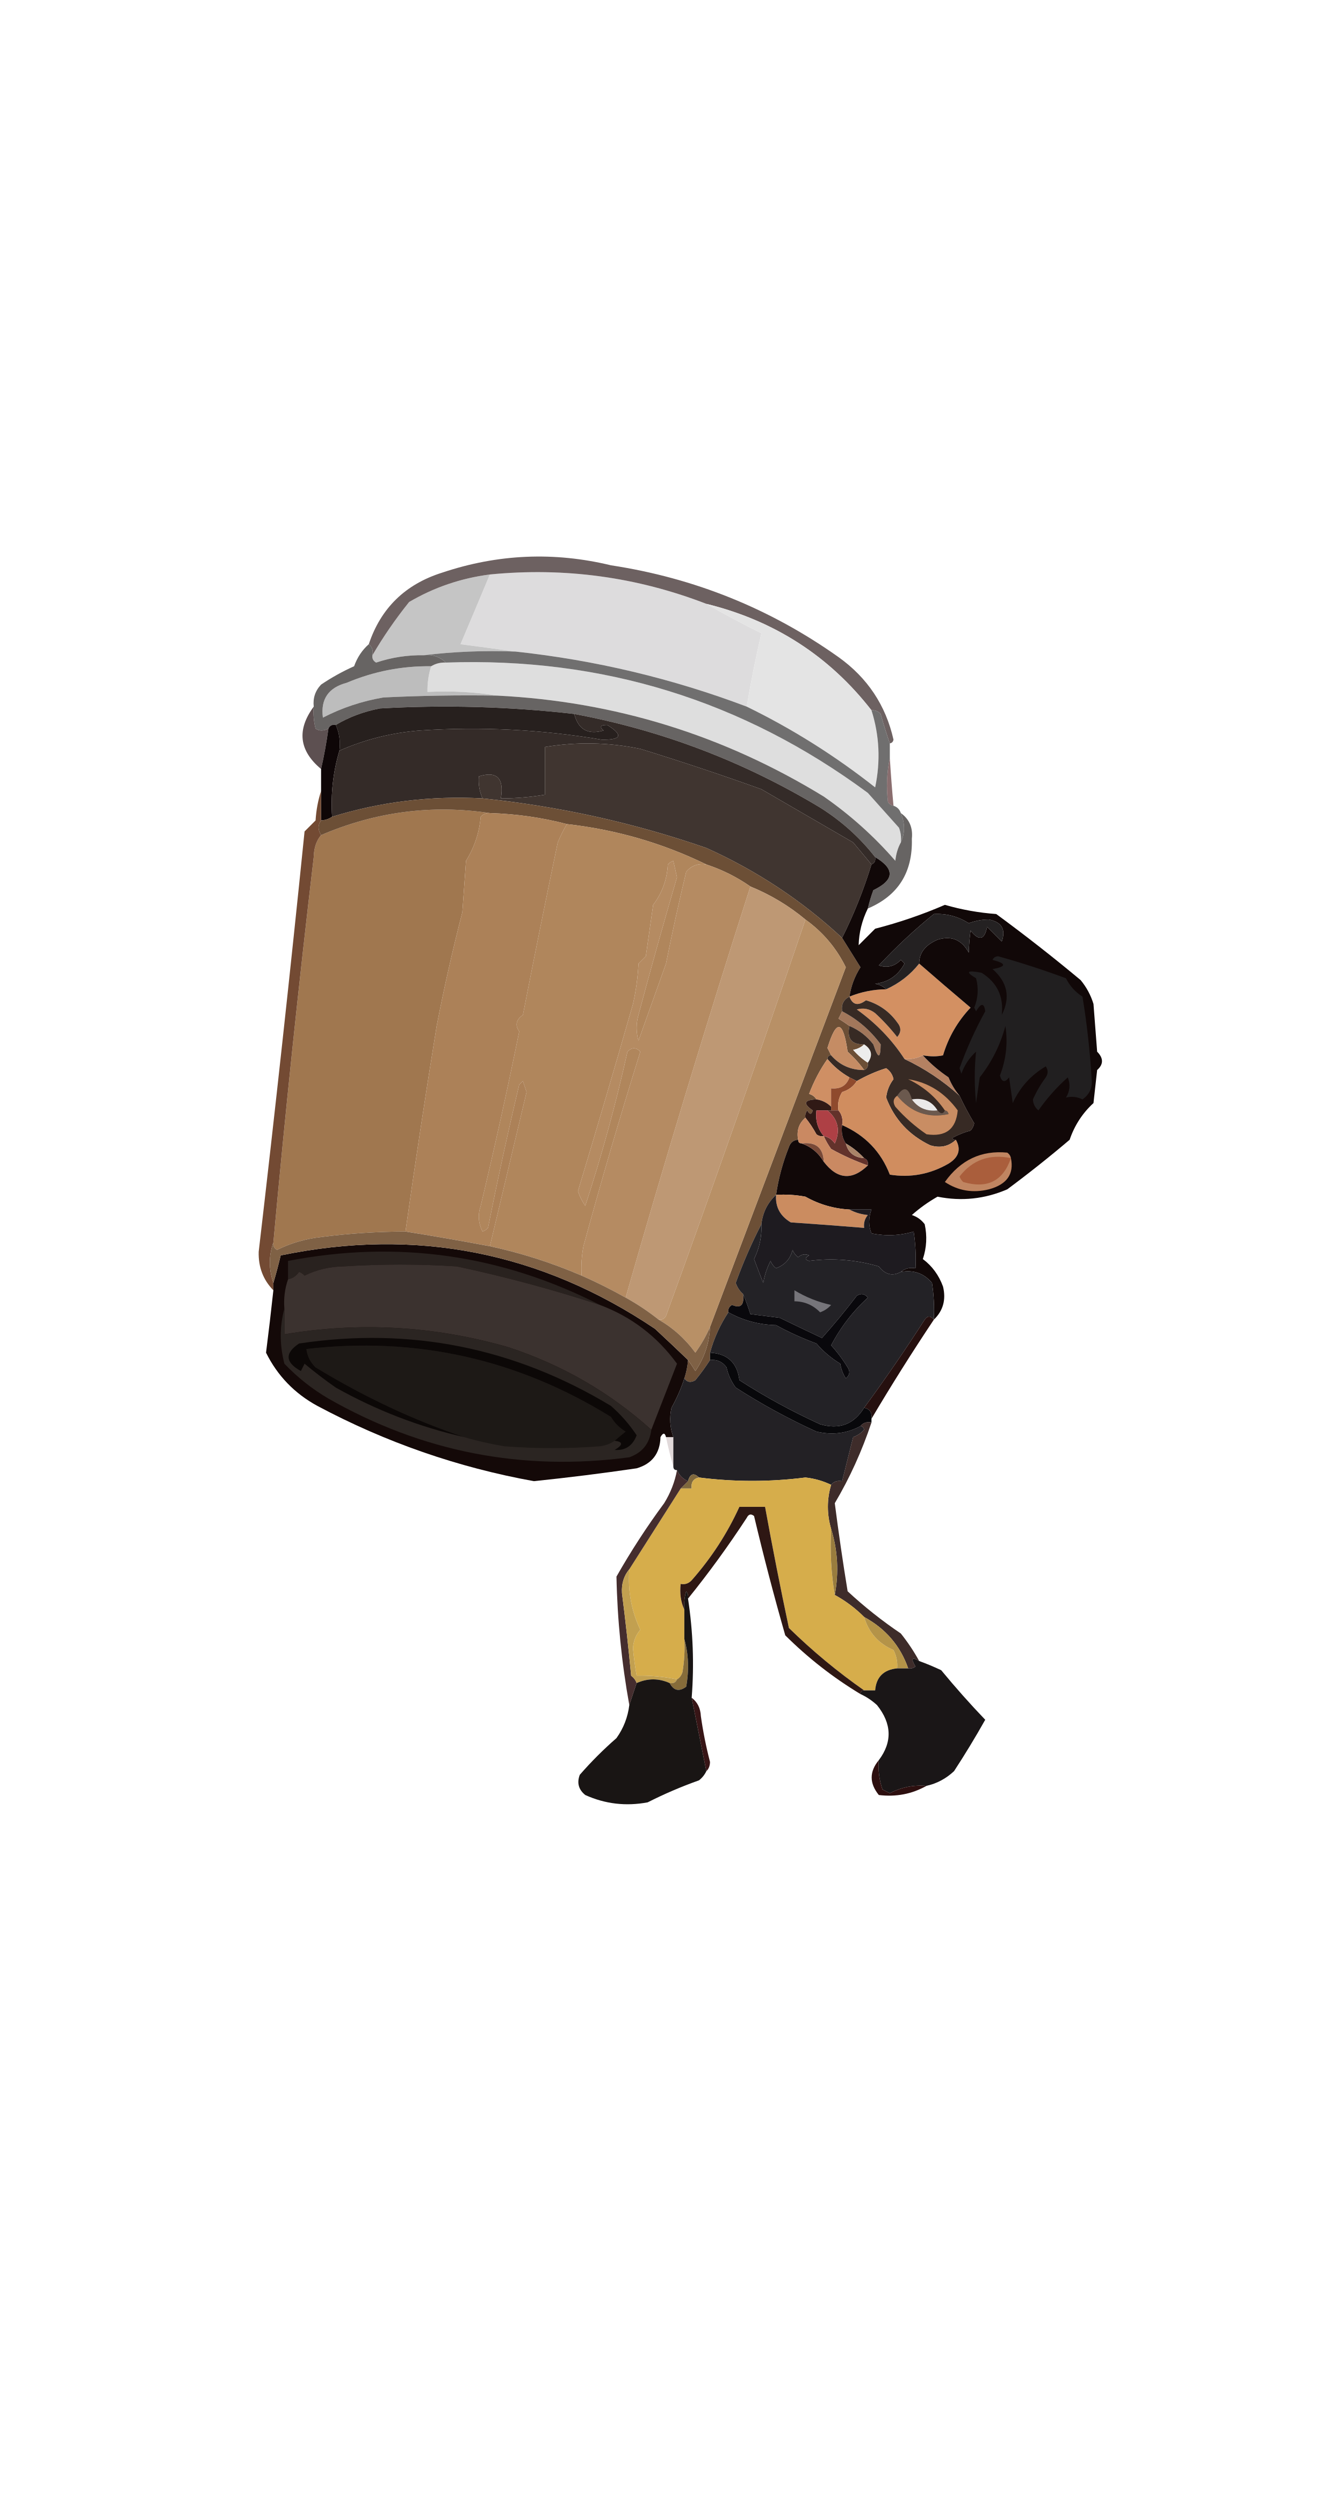<?xml version="1.0" encoding="UTF-8"?>
<!DOCTYPE svg PUBLIC "-//W3C//DTD SVG 1.1//EN" "http://www.w3.org/Graphics/SVG/1.1/DTD/svg11.dtd">
<svg xmlns="http://www.w3.org/2000/svg" version="1.1" width="366px" height="681px" style="shape-rendering:geometricPrecision; text-rendering:geometricPrecision; image-rendering:optimizeQuality; fill-rule:evenodd; clip-rule:evenodd" xmlns:xlink="http://www.w3.org/1999/xlink">
<g><path style="opacity:1" fill="#dddcdd" d="M 192.5,164.5 C 196.946,167.076 201.946,169.743 207.5,172.5C 205.957,179.129 204.623,185.795 203.5,192.5C 183.185,184.832 162.185,179.832 140.5,177.5C 135.651,176.834 130.651,176.167 125.5,175.5C 128.193,169.153 130.859,162.82 133.5,156.5C 153.839,154.504 173.506,157.17 192.5,164.5 Z"/></g>
<g><path style="opacity:1" fill="#c5c5c5" d="M 133.5,156.5 C 130.859,162.82 128.193,169.153 125.5,175.5C 130.651,176.167 135.651,176.834 140.5,177.5C 131.983,177.174 123.65,177.507 115.5,178.5C 111.046,178.422 106.713,179.089 102.5,180.5C 101.702,180.043 101.369,179.376 101.5,178.5C 104.44,173.472 107.774,168.639 111.5,164C 118.303,160.01 125.637,157.51 133.5,156.5 Z"/></g>
<g><path style="opacity:1" fill="#6d6161" d="M 242.5,202.5 C 241.616,199.977 240.782,197.31 240,194.5C 239.329,193.748 238.496,193.414 237.5,193.5C 226.002,178.718 211.002,169.051 192.5,164.5C 173.506,157.17 153.839,154.504 133.5,156.5C 125.637,157.51 118.303,160.01 111.5,164C 107.774,168.639 104.44,173.472 101.5,178.5C 101.737,177.209 101.404,176.209 100.5,175.5C 103.785,165.663 110.452,159.163 120.5,156C 135.653,150.918 150.986,150.251 166.5,154C 189.225,157.458 209.892,165.792 228.5,179C 236.394,184.635 241.394,192.135 243.5,201.5C 243.376,202.107 243.043,202.44 242.5,202.5 Z"/></g>
<g><path style="opacity:1" fill="#e4e4e4" d="M 192.5,164.5 C 211.002,169.051 226.002,178.718 237.5,193.5C 239.667,200.349 240,207.349 238.5,214.5C 227.546,205.866 215.879,198.532 203.5,192.5C 204.623,185.795 205.957,179.129 207.5,172.5C 201.946,169.743 196.946,167.076 192.5,164.5 Z"/></g>
<g><path style="opacity:1" fill="#dedede" d="M 121.5,180.5 C 164.094,178.979 202.428,190.812 236.5,216C 239.305,219.141 242.138,222.308 245,225.5C 245.49,226.793 245.657,228.127 245.5,229.5C 244.698,230.952 244.198,232.618 244,234.5C 238.242,227.866 231.742,222.033 224.5,217C 197.169,200.251 167.502,191.084 135.5,189.5C 129.355,188.51 123.022,188.177 116.5,188.5C 116.448,186.097 116.781,183.764 117.5,181.5C 118.708,180.766 120.041,180.433 121.5,180.5 Z"/></g>
<g><path style="opacity:1" fill="#bdbdbd" d="M 117.5,181.5 C 116.781,183.764 116.448,186.097 116.5,188.5C 123.022,188.177 129.355,188.51 135.5,189.5C 125.161,189.334 114.828,189.5 104.5,190C 98.653,190.998 93.153,192.832 88,195.5C 87.327,190.491 89.494,187.324 94.5,186C 101.848,182.897 109.515,181.397 117.5,181.5 Z"/></g>
<g><path style="opacity:1" fill="#706f6f" d="M 115.5,178.5 C 123.65,177.507 131.983,177.174 140.5,177.5C 162.185,179.832 183.185,184.832 203.5,192.5C 215.879,198.532 227.546,205.866 238.5,214.5C 240,207.349 239.667,200.349 237.5,193.5C 238.496,193.414 239.329,193.748 240,194.5C 240.782,197.31 241.616,199.977 242.5,202.5C 242.5,203.833 242.5,205.167 242.5,206.5C 241.669,210.476 241.503,214.476 242,218.5C 242.383,219.056 242.883,219.389 243.5,219.5C 244.5,219.833 245.167,220.5 245.5,221.5C 246.657,224.307 246.657,226.974 245.5,229.5C 245.657,228.127 245.49,226.793 245,225.5C 242.138,222.308 239.305,219.141 236.5,216C 202.428,190.812 164.094,178.979 121.5,180.5C 119.898,178.926 117.898,178.259 115.5,178.5 Z"/></g>
<g><path style="opacity:1" fill="#676463" d="M 100.5,175.5 C 101.404,176.209 101.737,177.209 101.5,178.5C 101.369,179.376 101.702,180.043 102.5,180.5C 106.713,179.089 111.046,178.422 115.5,178.5C 117.898,178.259 119.898,178.926 121.5,180.5C 120.041,180.433 118.708,180.766 117.5,181.5C 109.515,181.397 101.848,182.897 94.5,186C 89.494,187.324 87.327,190.491 88,195.5C 93.153,192.832 98.653,190.998 104.5,190C 114.828,189.5 125.161,189.334 135.5,189.5C 167.502,191.084 197.169,200.251 224.5,217C 231.742,222.033 238.242,227.866 244,234.5C 244.198,232.618 244.698,230.952 245.5,229.5C 246.657,226.974 246.657,224.307 245.5,221.5C 247.828,223.166 248.828,225.499 248.5,228.5C 248.759,237.671 244.759,244.005 236.5,247.5C 236.892,245.821 237.392,244.154 238,242.5C 243.764,239.732 243.931,236.732 238.5,233.5C 234.344,228.183 229.344,223.683 223.5,220C 202.653,207.442 180.319,198.942 156.5,194.5C 138.914,192.49 121.247,191.99 103.5,193C 99.095,193.851 95.095,195.351 91.5,197.5C 90.508,197.328 89.842,197.662 89.5,198.5C 88.153,199.171 86.986,199.171 86,198.5C 85.504,196.527 85.338,194.527 85.5,192.5C 85.247,190.173 85.914,188.173 87.5,186.5C 90.348,184.576 93.348,182.909 96.5,181.5C 97.361,179.089 98.694,177.089 100.5,175.5 Z"/></g>
<g><path style="opacity:1" fill="#27201e" d="M 156.5,194.5 C 157.588,198.748 160.255,200.248 164.5,199C 163.294,197.982 163.627,197.482 165.5,197.5C 169.893,200.238 169.393,201.571 164,201.5C 147.603,198.734 131.103,197.901 114.5,199C 106.814,199.588 99.481,201.422 92.5,204.5C 92.802,201.941 92.468,199.607 91.5,197.5C 95.095,195.351 99.095,193.851 103.5,193C 121.247,191.99 138.914,192.49 156.5,194.5 Z"/></g>
<g><path style="opacity:1" fill="#5d5051" d="M 85.5,192.5 C 85.338,194.527 85.504,196.527 86,198.5C 86.986,199.171 88.153,199.171 89.5,198.5C 88.974,202.312 88.307,205.979 87.5,209.5C 81.5,204.49 80.833,198.823 85.5,192.5 Z"/></g>
<g><path style="opacity:1" fill="#0e0607" d="M 91.5,197.5 C 92.468,199.607 92.802,201.941 92.5,204.5C 90.772,210.238 90.105,216.238 90.5,222.5C 89.609,223.11 88.609,223.443 87.5,223.5C 87.5,220.833 87.5,218.167 87.5,215.5C 87.5,213.5 87.5,211.5 87.5,209.5C 88.307,205.979 88.974,202.312 89.5,198.5C 89.842,197.662 90.508,197.328 91.5,197.5 Z"/></g>
<g><path style="opacity:1" fill="#342b28" d="M 156.5,194.5 C 180.319,198.942 202.653,207.442 223.5,220C 229.344,223.683 234.344,228.183 238.5,233.5C 238.672,234.492 238.338,235.158 237.5,235.5C 235.909,233.563 234.242,231.563 232.5,229.5C 224.167,224.667 215.833,219.833 207.5,215C 196.597,211.084 185.597,207.418 174.5,204C 165.863,202.225 157.197,202.058 148.5,203.5C 148.5,207.833 148.5,212.167 148.5,216.5C 144.534,217.162 140.534,217.495 136.5,217.5C 137.417,211.975 135.417,209.975 130.5,211.5C 130.325,213.621 130.659,215.621 131.5,217.5C 117.418,216.739 103.752,218.406 90.5,222.5C 90.105,216.238 90.772,210.238 92.5,204.5C 99.481,201.422 106.814,199.588 114.5,199C 131.103,197.901 147.603,198.734 164,201.5C 169.393,201.571 169.893,200.238 165.5,197.5C 163.627,197.482 163.294,197.982 164.5,199C 160.255,200.248 157.588,198.748 156.5,194.5 Z"/></g>
<g><path style="opacity:1" fill="#403530" d="M 237.5,235.5 C 235.384,242.396 232.718,249.063 229.5,255.5C 218.599,245.368 206.266,237.202 192.5,231C 172.697,224.143 152.364,219.643 131.5,217.5C 130.659,215.621 130.325,213.621 130.5,211.5C 135.417,209.975 137.417,211.975 136.5,217.5C 140.534,217.495 144.534,217.162 148.5,216.5C 148.5,212.167 148.5,207.833 148.5,203.5C 157.197,202.058 165.863,202.225 174.5,204C 185.597,207.418 196.597,211.084 207.5,215C 215.833,219.833 224.167,224.667 232.5,229.5C 234.242,231.563 235.909,233.563 237.5,235.5 Z"/></g>
<g><path style="opacity:0.785" fill="#6a4648" d="M 242.5,206.5 C 242.76,210.71 243.094,215.043 243.5,219.5C 242.883,219.389 242.383,219.056 242,218.5C 241.503,214.476 241.669,210.476 242.5,206.5 Z"/></g>
<g><path style="opacity:1" fill="#a0774f" d="M 133.5,221.5 C 132.504,221.414 131.671,221.748 131,222.5C 130.621,226.828 129.288,230.828 127,234.5C 126.667,239.167 126.333,243.833 126,248.5C 123.344,258.772 121.011,269.105 119,279.5C 115.966,298.163 113.133,316.83 110.5,335.5C 102.804,335.515 95.138,336.015 87.5,337C 83.236,337.481 79.236,338.647 75.5,340.5C 74.703,340.043 74.369,339.376 74.5,338.5C 77.695,303.462 81.362,268.462 85.5,233.5C 85.539,231.048 86.206,229.048 87.5,227.5C 102.36,221.131 117.694,219.131 133.5,221.5 Z"/></g>
<g><path style="opacity:1" fill="#6c4f36" d="M 131.5,217.5 C 152.364,219.643 172.697,224.143 192.5,231C 206.266,237.202 218.599,245.368 229.5,255.5C 231.156,258.139 232.822,260.805 234.5,263.5C 232.924,265.979 231.924,268.646 231.5,271.5C 229.896,272.287 229.229,273.62 229.5,275.5C 229.196,276.15 228.863,276.817 228.5,277.5C 229.602,278.176 230.602,278.842 231.5,279.5C 230.756,282.95 232.09,284.616 235.5,284.5C 234.737,285.268 233.737,285.768 232.5,286C 233.731,287.405 235.064,288.571 236.5,289.5C 236.672,290.492 236.338,291.158 235.5,291.5C 234.258,289.75 232.758,288.083 231,286.5C 229.773,277.897 227.94,277.563 225.5,285.5C 225.863,286.183 226.196,286.85 226.5,287.5C 225.833,287.5 225.5,287.833 225.5,288.5C 223.48,291.368 221.814,294.535 220.5,298C 221.416,298.278 222.082,298.778 222.5,299.5C 219.104,299.633 218.771,300.633 221.5,302.5C 221.154,303.696 220.654,303.696 220,302.5C 219.536,303.094 219.369,303.761 219.5,304.5C 217.72,305.99 217.054,307.99 217.5,310.5C 216.25,310.577 215.417,311.244 215,312.5C 213.316,316.716 212.149,321.049 211.5,325.5C 209.203,327.623 207.87,330.29 207.5,333.5C 204.879,338.557 202.545,343.89 200.5,349.5C 200.942,350.739 201.609,351.739 202.5,352.5C 202.895,355.523 201.895,356.523 199.5,355.5C 198.702,355.957 198.369,356.624 198.5,357.5C 196.26,360.88 194.593,364.546 193.5,368.5C 193.5,369.167 193.5,369.833 193.5,370.5C 192.31,372.355 190.977,374.188 189.5,376C 188.251,376.74 187.251,376.573 186.5,375.5C 187.038,373.883 187.371,372.216 187.5,370.5C 188.158,371.398 188.824,372.398 189.5,373.5C 191.975,369.883 193.308,365.883 193.5,361.5C 205.838,328.818 218.171,296.151 230.5,263.5C 227.939,258.269 224.272,253.936 219.5,250.5C 214.97,246.734 209.97,243.734 204.5,241.5C 200.842,238.939 196.842,236.939 192.5,235.5C 180.556,229.677 167.89,226.011 154.5,224.5C 147.753,222.728 140.753,221.728 133.5,221.5C 117.694,219.131 102.36,221.131 87.5,227.5C 86.595,226.036 86.595,224.702 87.5,223.5C 88.609,223.443 89.609,223.11 90.5,222.5C 103.752,218.406 117.418,216.739 131.5,217.5 Z"/></g>
<g><path style="opacity:1" fill="#be9874" d="M 204.5,241.5 C 209.97,243.734 214.97,246.734 219.5,250.5C 207.176,286.75 194.509,322.75 181.5,358.5C 181.043,359.298 180.376,359.631 179.5,359.5C 176.672,357.252 173.672,355.252 170.5,353.5C 181.232,315.972 192.565,278.639 204.5,241.5 Z"/></g>
<g><path style="opacity:1" fill="#b0865c" d="M 154.5,224.5 C 167.89,226.011 180.556,229.677 192.5,235.5C 190.234,235.141 188.401,235.808 187,237.5C 185.008,245.801 183.175,254.134 181.5,262.5C 178.989,269.517 176.489,276.517 174,283.5C 173.333,281.167 173.333,278.833 174,276.5C 177.339,263.977 180.839,251.477 184.5,239C 184.167,237.5 183.833,236 183.5,234.5C 182.914,234.709 182.414,235.043 182,235.5C 181.781,239.61 180.447,243.277 178,246.5C 177.333,251.167 176.667,255.833 176,260.5C 175.333,261.167 174.667,261.833 174,262.5C 173.825,266.211 173.325,269.878 172.5,273.5C 167.628,290.517 162.628,307.517 157.5,324.5C 157.977,325.931 158.643,327.264 159.5,328.5C 164.032,314.667 167.865,300.667 171,286.5C 172.183,285.269 173.349,285.269 174.5,286.5C 169.026,304.011 163.859,321.678 159,339.5C 158.503,342.146 158.336,344.813 158.5,347.5C 150.369,344.011 142.035,341.344 133.5,339.5C 136.831,325.51 140.164,311.51 143.5,297.5C 143.167,296.5 142.833,295.5 142.5,294.5C 142.167,294.833 141.833,295.167 141.5,295.5C 138.482,308.2 135.648,321.2 133,334.5C 132.586,334.957 132.086,335.291 131.5,335.5C 130.353,333.235 130.186,330.902 131,328.5C 134.768,312.726 138.268,296.893 141.5,281C 140.3,279.297 140.633,277.797 142.5,276.5C 145.561,260.815 148.728,245.148 152,229.5C 152.757,227.685 153.59,226.019 154.5,224.5 Z"/></g>
<g><path style="opacity:1" fill="#d39062" d="M 250.5,262.5 C 255.064,266.474 259.731,270.474 264.5,274.5C 260.957,278.255 258.457,282.588 257,287.5C 255.374,287.854 253.541,287.854 251.5,287.5C 249.958,288.301 248.292,288.634 246.5,288.5C 243.106,283.269 238.773,278.769 233.5,275C 235.289,274.48 236.956,274.813 238.5,276C 240.712,278.043 242.712,280.209 244.5,282.5C 245.645,281.224 245.645,279.891 244.5,278.5C 242.373,275.546 239.54,273.546 236,272.5C 233.84,274.119 232.34,273.786 231.5,271.5C 234.679,270.207 238.012,269.54 241.5,269.5C 245.082,267.88 248.082,265.547 250.5,262.5 Z"/></g>
<g><path style="opacity:1" fill="#734a33" d="M 87.5,215.5 C 87.5,218.167 87.5,220.833 87.5,223.5C 86.595,224.702 86.595,226.036 87.5,227.5C 86.206,229.048 85.539,231.048 85.5,233.5C 81.362,268.462 77.695,303.462 74.5,338.5C 73.213,342.065 73.213,345.732 74.5,349.5C 74.5,350.167 74.5,350.833 74.5,351.5C 71.718,348.668 70.385,345.168 70.5,341C 74.954,302.864 79.121,264.697 83,226.5C 84,225.5 85,224.5 86,223.5C 86.183,220.635 86.683,217.969 87.5,215.5 Z"/></g>
<g><path style="opacity:1" fill="#ac8158" d="M 133.5,221.5 C 140.753,221.728 147.753,222.728 154.5,224.5C 153.59,226.019 152.757,227.685 152,229.5C 148.728,245.148 145.561,260.815 142.5,276.5C 140.633,277.797 140.3,279.297 141.5,281C 138.268,296.893 134.768,312.726 131,328.5C 130.186,330.902 130.353,333.235 131.5,335.5C 132.086,335.291 132.586,334.957 133,334.5C 135.648,321.2 138.482,308.2 141.5,295.5C 141.833,295.167 142.167,294.833 142.5,294.5C 142.833,295.5 143.167,296.5 143.5,297.5C 140.164,311.51 136.831,325.51 133.5,339.5C 125.731,338.039 118.064,336.706 110.5,335.5C 113.133,316.83 115.966,298.163 119,279.5C 121.011,269.105 123.344,258.772 126,248.5C 126.333,243.833 126.667,239.167 127,234.5C 129.288,230.828 130.621,226.828 131,222.5C 131.671,221.748 132.504,221.414 133.5,221.5 Z"/></g>
<g><path style="opacity:1" fill="#a2775b" d="M 229.5,275.5 C 233.701,277.684 237.201,280.684 240,284.5C 239.968,288.502 239.301,288.502 238,284.5C 236.242,282.235 234.075,280.568 231.5,279.5C 230.602,278.842 229.602,278.176 228.5,277.5C 228.863,276.817 229.196,276.15 229.5,275.5 Z"/></g>
<g><path style="opacity:1" fill="#ededec" d="M 235.5,284.5 C 237.597,285.879 237.93,287.545 236.5,289.5C 235.064,288.571 233.731,287.405 232.5,286C 233.737,285.768 234.737,285.268 235.5,284.5 Z"/></g>
<g><path style="opacity:1" fill="#c58c64" d="M 235.5,291.5 C 231.871,291.518 228.871,290.184 226.5,287.5C 226.196,286.85 225.863,286.183 225.5,285.5C 227.94,277.563 229.773,277.897 231,286.5C 232.758,288.083 234.258,289.75 235.5,291.5 Z"/></g>
<g><path style="opacity:1" fill="#b89066" d="M 219.5,250.5 C 224.272,253.936 227.939,258.269 230.5,263.5C 218.171,296.151 205.838,328.818 193.5,361.5C 192.461,363.901 191.127,366.235 189.5,368.5C 186.743,364.737 183.41,361.737 179.5,359.5C 180.376,359.631 181.043,359.298 181.5,358.5C 194.509,322.75 207.176,286.75 219.5,250.5 Z"/></g>
<g><path style="opacity:1" fill="#372a24" d="M 231.5,271.5 C 232.34,273.786 233.84,274.119 236,272.5C 239.54,273.546 242.373,275.546 244.5,278.5C 245.645,279.891 245.645,281.224 244.5,282.5C 242.712,280.209 240.712,278.043 238.5,276C 236.956,274.813 235.289,274.48 233.5,275C 238.773,278.769 243.106,283.269 246.5,288.5C 251.974,291.074 256.974,294.407 261.5,298.5C 262.67,301.002 264.003,303.502 265.5,306C 265.355,306.772 265.022,307.439 264.5,308C 262.754,308.471 261.087,309.138 259.5,310C 259.728,310.399 260.062,310.565 260.5,310.5C 258.545,312.326 256.212,312.826 253.5,312C 247.723,309.226 243.723,304.893 241.5,299C 241.706,297.135 242.372,295.468 243.5,294C 243.241,292.739 242.574,291.739 241.5,291C 238.807,291.84 236.14,293.007 233.5,294.5C 232.833,294.167 232.167,293.833 231.5,293.5C 229.183,292.18 227.183,290.514 225.5,288.5C 225.5,287.833 225.833,287.5 226.5,287.5C 228.871,290.184 231.871,291.518 235.5,291.5C 236.338,291.158 236.672,290.492 236.5,289.5C 237.93,287.545 237.597,285.879 235.5,284.5C 232.09,284.616 230.756,282.95 231.5,279.5C 234.075,280.568 236.242,282.235 238,284.5C 239.301,288.502 239.968,288.502 240,284.5C 237.201,280.684 233.701,277.684 229.5,275.5C 229.229,273.62 229.896,272.287 231.5,271.5 Z"/></g>
<g><path style="opacity:1" fill="#b48162" d="M 251.5,287.5 C 253.504,289.701 255.837,291.701 258.5,293.5C 259.26,295.36 260.26,297.027 261.5,298.5C 256.974,294.407 251.974,291.074 246.5,288.5C 248.292,288.634 249.958,288.301 251.5,287.5 Z"/></g>
<g><path style="opacity:1" fill="#cf8f64" d="M 225.5,288.5 C 227.183,290.514 229.183,292.18 231.5,293.5C 230.7,295.741 229.034,296.741 226.5,296.5C 226.5,298.167 226.5,299.833 226.5,301.5C 225.395,300.4 224.062,299.733 222.5,299.5C 222.082,298.778 221.416,298.278 220.5,298C 221.814,294.535 223.48,291.368 225.5,288.5 Z"/></g>
<g><path style="opacity:1" fill="#b58b62" d="M 192.5,235.5 C 196.842,236.939 200.842,238.939 204.5,241.5C 192.565,278.639 181.232,315.972 170.5,353.5C 166.593,351.309 162.593,349.309 158.5,347.5C 158.336,344.813 158.503,342.146 159,339.5C 163.859,321.678 169.026,304.011 174.5,286.5C 173.349,285.269 172.183,285.269 171,286.5C 167.865,300.667 164.032,314.667 159.5,328.5C 158.643,327.264 157.977,325.931 157.5,324.5C 162.628,307.517 167.628,290.517 172.5,273.5C 173.325,269.878 173.825,266.211 174,262.5C 174.667,261.833 175.333,261.167 176,260.5C 176.667,255.833 177.333,251.167 178,246.5C 180.447,243.277 181.781,239.61 182,235.5C 182.414,235.043 182.914,234.709 183.5,234.5C 183.833,236 184.167,237.5 184.5,239C 180.839,251.477 177.339,263.977 174,276.5C 173.333,278.833 173.333,281.167 174,283.5C 176.489,276.517 178.989,269.517 181.5,262.5C 183.175,254.134 185.008,245.801 187,237.5C 188.401,235.808 190.234,235.141 192.5,235.5 Z"/></g>
<g><path style="opacity:1" fill="#8f4a2d" d="M 231.5,293.5 C 232.167,293.833 232.833,294.167 233.5,294.5C 232.594,295.965 231.261,296.965 229.5,297.5C 228.548,299.045 228.215,300.712 228.5,302.5C 227.833,302.5 227.167,302.5 226.5,302.5C 226.5,302.167 226.5,301.833 226.5,301.5C 226.5,299.833 226.5,298.167 226.5,296.5C 229.034,296.741 230.7,295.741 231.5,293.5 Z"/></g>
<g><path style="opacity:1" fill="#301915" d="M 222.5,299.5 C 224.062,299.733 225.395,300.4 226.5,301.5C 226.5,301.833 226.5,302.167 226.5,302.5C 226.167,302.5 225.833,302.5 225.5,302.5C 224.5,302.5 223.5,302.5 222.5,302.5C 222.166,305.188 222.832,307.521 224.5,309.5C 223.761,309.631 223.094,309.464 222.5,309C 221.601,307.348 220.601,305.848 219.5,304.5C 219.369,303.761 219.536,303.094 220,302.5C 220.654,303.696 221.154,303.696 221.5,302.5C 218.771,300.633 219.104,299.633 222.5,299.5 Z"/></g>
<g><path style="opacity:1" fill="#6b594e" d="M 248.5,299.5 C 250.176,301.834 252.509,302.834 255.5,302.5C 256.396,303.506 257.062,303.506 257.5,302.5C 258.043,302.56 258.376,302.893 258.5,303.5C 252.889,304.703 248.222,303.037 244.5,298.5C 246.257,295.852 247.59,296.186 248.5,299.5 Z"/></g>
<g><path style="opacity:1" fill="#63322b" d="M 225.5,302.5 C 225.833,302.5 226.167,302.5 226.5,302.5C 227.167,302.5 227.833,302.5 228.5,302.5C 229.434,303.568 229.768,304.901 229.5,306.5C 229.216,308.415 229.549,310.081 230.5,311.5C 231.129,313.997 232.796,315.33 235.5,315.5C 236.338,315.842 236.672,316.508 236.5,317.5C 233.111,316.309 229.778,314.809 226.5,313C 225.695,311.887 225.028,310.721 224.5,309.5C 225.735,309.721 226.735,310.388 227.5,311.5C 229.078,307.958 228.412,304.958 225.5,302.5 Z"/></g>
<g><path style="opacity:1" fill="#c98d63" d="M 244.5,298.5 C 248.222,303.037 252.889,304.703 258.5,303.5C 258.376,302.893 258.043,302.56 257.5,302.5C 254.997,298.841 251.664,296.008 247.5,294C 252.994,294.851 257.494,297.685 261,302.5C 260.54,307.616 257.706,309.783 252.5,309C 249.37,306.872 246.537,304.372 244,301.5C 243.26,300.251 243.427,299.251 244.5,298.5 Z"/></g>
<g><path style="opacity:1" fill="#eae9e9" d="M 248.5,299.5 C 251.636,298.979 253.97,299.979 255.5,302.5C 252.509,302.834 250.176,301.834 248.5,299.5 Z"/></g>
<g><path style="opacity:1" fill="#ae4045" d="M 225.5,302.5 C 228.412,304.958 229.078,307.958 227.5,311.5C 226.735,310.388 225.735,309.721 224.5,309.5C 222.832,307.521 222.166,305.188 222.5,302.5C 223.5,302.5 224.5,302.5 225.5,302.5 Z"/></g>
<g><path style="opacity:1" fill="#d08d5f" d="M 260.5,310.5 C 261.969,313.102 261.302,315.269 258.5,317C 253.501,319.891 248.167,320.891 242.5,320C 240.098,313.762 235.765,309.262 229.5,306.5C 229.768,304.901 229.434,303.568 228.5,302.5C 228.215,300.712 228.548,299.045 229.5,297.5C 231.261,296.965 232.594,295.965 233.5,294.5C 236.14,293.007 238.807,291.84 241.5,291C 242.574,291.739 243.241,292.739 243.5,294C 242.372,295.468 241.706,297.135 241.5,299C 243.723,304.893 247.723,309.226 253.5,312C 256.212,312.826 258.545,312.326 260.5,310.5 Z"/></g>
<g><path style="opacity:1" fill="#ca8962" d="M 219.5,304.5 C 220.601,305.848 221.601,307.348 222.5,309C 223.094,309.464 223.761,309.631 224.5,309.5C 225.028,310.721 225.695,311.887 226.5,313C 229.778,314.809 233.111,316.309 236.5,317.5C 232.198,321.645 228.198,321.312 224.5,316.5C 224.349,312.686 222.349,311.019 218.5,311.5C 217.833,311.5 217.5,311.167 217.5,310.5C 217.054,307.99 217.72,305.99 219.5,304.5 Z"/></g>
<g><path style="opacity:1" fill="#110808" d="M 238.5,233.5 C 243.931,236.732 243.764,239.732 238,242.5C 237.392,244.154 236.892,245.821 236.5,247.5C 234.93,250.7 234.096,254.033 234,257.5C 235.5,256 237,254.5 238.5,253C 245.014,251.329 251.348,249.162 257.5,246.5C 262.077,247.822 266.744,248.656 271.5,249C 279.348,254.759 287.015,260.759 294.5,267C 296.102,268.935 297.269,271.101 298,273.5C 298.333,277.833 298.667,282.167 299,286.5C 300.756,288.274 300.756,289.941 299,291.5C 298.667,294.5 298.333,297.5 298,300.5C 295.008,303.239 292.841,306.573 291.5,310.5C 285.98,315.187 280.313,319.687 274.5,324C 268.37,326.644 262.036,327.311 255.5,326C 252.991,327.421 250.657,329.088 248.5,331C 249.931,331.465 251.097,332.299 252,333.5C 252.703,336.713 252.536,339.879 251.5,343C 254.027,344.879 255.86,347.379 257,350.5C 257.859,354.071 257.026,357.071 254.5,359.5C 254.665,356.15 254.498,352.817 254,349.5C 251.804,346.875 248.97,345.875 245.5,346.5C 246.568,345.566 247.901,345.232 249.5,345.5C 249.665,342.15 249.498,338.817 249,335.5C 245.256,336.626 241.423,336.793 237.5,336C 236.667,333.919 236.667,331.752 237.5,329.5C 235.5,329.5 233.5,329.5 231.5,329.5C 227.231,329.266 223.231,328.099 219.5,326C 216.854,325.503 214.187,325.336 211.5,325.5C 212.149,321.049 213.316,316.716 215,312.5C 215.417,311.244 216.25,310.577 217.5,310.5C 217.5,311.167 217.833,311.5 218.5,311.5C 221.086,312.415 223.086,314.082 224.5,316.5C 228.198,321.312 232.198,321.645 236.5,317.5C 236.672,316.508 236.338,315.842 235.5,315.5C 234.055,313.937 232.389,312.604 230.5,311.5C 229.549,310.081 229.216,308.415 229.5,306.5C 235.765,309.262 240.098,313.762 242.5,320C 248.167,320.891 253.501,319.891 258.5,317C 261.302,315.269 261.969,313.102 260.5,310.5C 260.062,310.565 259.728,310.399 259.5,310C 261.087,309.138 262.754,308.471 264.5,308C 265.022,307.439 265.355,306.772 265.5,306C 264.003,303.502 262.67,301.002 261.5,298.5C 260.26,297.027 259.26,295.36 258.5,293.5C 255.837,291.701 253.504,289.701 251.5,287.5C 253.541,287.854 255.374,287.854 257,287.5C 258.457,282.588 260.957,278.255 264.5,274.5C 259.731,270.474 255.064,266.474 250.5,262.5C 250.483,259.605 252.15,257.438 255.5,256C 259.26,254.824 262.093,255.99 264,259.5C 264.078,257.343 264.245,255.343 264.5,253.5C 266.816,256.427 268.316,256.093 269,252.5C 270.333,253.833 271.667,255.167 273,256.5C 274.165,253.186 272.998,251.186 269.5,250.5C 267.755,250.476 265.921,250.81 264,251.5C 261.079,249.645 257.913,248.812 254.5,249C 249.225,253.272 244.225,257.938 239.5,263C 241.809,263.756 243.809,263.256 245.5,261.5C 245.833,261.833 246.167,262.167 246.5,262.5C 244.768,265.737 242.102,267.571 238.5,268C 239.737,268.232 240.737,268.732 241.5,269.5C 238.012,269.54 234.679,270.207 231.5,271.5C 231.924,268.646 232.924,265.979 234.5,263.5C 232.822,260.805 231.156,258.139 229.5,255.5C 232.718,249.063 235.384,242.396 237.5,235.5C 238.338,235.158 238.672,234.492 238.5,233.5 Z"/></g>
<g><path style="opacity:1" fill="#aa8468" d="M 230.5,311.5 C 232.389,312.604 234.055,313.937 235.5,315.5C 232.796,315.33 231.129,313.997 230.5,311.5 Z"/></g>
<g><path style="opacity:1" fill="#794937" d="M 218.5,311.5 C 222.349,311.019 224.349,312.686 224.5,316.5C 223.086,314.082 221.086,312.415 218.5,311.5 Z"/></g>
<g><path style="opacity:1" fill="#211f20" d="M 270.5,261.5 C 270.735,260.903 271.235,260.57 272,260.5C 278.218,262.236 284.384,264.236 290.5,266.5C 291.541,268.585 293.041,270.252 295,271.5C 296.223,278.91 297.056,286.41 297.5,294C 297.742,296.348 296.908,298.182 295,299.5C 293.575,298.788 292.075,298.621 290.5,299C 291.576,297.274 291.743,295.441 291,293.5C 287.991,296.177 285.324,299.177 283,302.5C 282.056,301.737 281.556,300.737 281.5,299.5C 282.43,297.394 283.596,295.394 285,293.5C 285.667,292.5 285.667,291.5 285,290.5C 280.947,292.887 277.947,296.22 276,300.5C 275.667,298.167 275.333,295.833 275,293.5C 273.844,294.993 273.01,294.826 272.5,293C 274.194,288.619 274.694,284.119 274,279.5C 272.613,284.675 270.28,289.342 267,293.5C 266.667,295.833 266.333,298.167 266,300.5C 265.524,295.783 265.524,291.117 266,286.5C 264.171,288.156 262.837,290.156 262,292.5C 261.833,292 261.667,291.5 261.5,291C 263.442,285.62 265.775,280.453 268.5,275.5C 268.201,273.185 267.368,273.185 266,275.5C 265.833,275.167 265.667,274.833 265.5,274.5C 266.562,271.897 266.728,269.23 266,266.5C 262.985,264.726 263.485,264.226 267.5,265C 271.743,267.653 273.576,271.486 273,276.5C 275.414,271.745 274.58,267.579 270.5,264C 274.326,263.313 274.326,262.48 270.5,261.5 Z"/></g>
<g><path style="opacity:1" fill="#242122" d="M 250.5,262.5 C 248.082,265.547 245.082,267.88 241.5,269.5C 240.737,268.732 239.737,268.232 238.5,268C 242.102,267.571 244.768,265.737 246.5,262.5C 246.167,262.167 245.833,261.833 245.5,261.5C 243.809,263.256 241.809,263.756 239.5,263C 244.225,257.938 249.225,253.272 254.5,249C 257.913,248.812 261.079,249.645 264,251.5C 265.921,250.81 267.755,250.476 269.5,250.5C 272.998,251.186 274.165,253.186 273,256.5C 271.667,255.167 270.333,253.833 269,252.5C 268.316,256.093 266.816,256.427 264.5,253.5C 264.245,255.343 264.078,257.343 264,259.5C 262.093,255.99 259.26,254.824 255.5,256C 252.15,257.438 250.483,259.605 250.5,262.5 Z"/></g>
<g><path style="opacity:1" fill="#c08561" d="M 275.5,315.5 C 276.401,319.847 274.401,322.68 269.5,324C 265.142,325.075 261.142,324.408 257.5,322C 261.78,315.982 267.446,313.316 274.5,314C 275.056,314.383 275.389,314.883 275.5,315.5 Z"/></g>
<g><path style="opacity:1" fill="#aa5e3c" d="M 275.5,315.5 C 273.366,321.759 269.033,323.926 262.5,322C 262.043,321.586 261.709,321.086 261.5,320.5C 265.014,315.974 269.681,314.307 275.5,315.5 Z"/></g>
<g><path style="opacity:1" fill="#cb8c60" d="M 211.5,325.5 C 214.187,325.336 216.854,325.503 219.5,326C 223.231,328.099 227.231,329.266 231.5,329.5C 232.952,330.302 234.618,330.802 236.5,331C 235.663,332.011 235.33,333.178 235.5,334.5C 228.844,333.953 222.177,333.453 215.5,333C 212.603,331.285 211.269,328.785 211.5,325.5 Z"/></g>
<g><path style="opacity:1" fill="#140908" d="M 187.5,370.5 C 187.371,372.216 187.038,373.883 186.5,375.5C 185.645,378.175 184.478,380.842 183,383.5C 182.398,386.221 182.565,388.887 183.5,391.5C 182.833,391.5 182.167,391.5 181.5,391.5C 181.19,390.262 180.69,390.262 180,391.5C 179.87,395.939 177.704,398.772 173.5,400C 164.196,401.364 154.863,402.53 145.5,403.5C 124.783,399.761 105.117,392.927 86.5,383C 80.277,379.611 75.61,374.778 72.5,368.5C 73.222,362.831 73.889,357.165 74.5,351.5C 74.5,350.833 74.5,350.167 74.5,349.5C 75.21,347.107 75.877,344.607 76.5,342C 113.328,334.375 147.328,341.041 178.5,362C 181.574,364.849 184.574,367.683 187.5,370.5 Z"/></g>
<g><path style="opacity:1" fill="#1e1b20" d="M 211.5,325.5 C 211.269,328.785 212.603,331.285 215.5,333C 222.177,333.453 228.844,333.953 235.5,334.5C 235.33,333.178 235.663,332.011 236.5,331C 234.618,330.802 232.952,330.302 231.5,329.5C 233.5,329.5 235.5,329.5 237.5,329.5C 236.667,331.752 236.667,333.919 237.5,336C 241.423,336.793 245.256,336.626 249,335.5C 249.498,338.817 249.665,342.15 249.5,345.5C 247.901,345.232 246.568,345.566 245.5,346.5C 243.209,347.738 241.209,347.238 239.5,345C 233.202,343.167 226.869,342.667 220.5,343.5C 219.304,343.154 219.304,342.654 220.5,342C 219.451,341.508 218.451,341.674 217.5,342.5C 216.808,341.975 216.308,341.308 216,340.5C 215.368,342.965 213.868,344.631 211.5,345.5C 210.808,344.975 210.308,344.308 210,343.5C 209.027,345.392 208.36,347.392 208,349.5C 207.133,347.316 206.299,345.149 205.5,343C 206.979,339.993 207.646,336.826 207.5,333.5C 207.87,330.29 209.203,327.623 211.5,325.5 Z"/></g>
<g><path style="opacity:1" fill="#29221f" d="M 163.5,355.5 C 150.678,351.303 137.678,347.803 124.5,345C 114.167,344.333 103.833,344.333 93.5,345C 89.766,345.066 86.266,345.899 83,347.5C 82.586,347.043 82.086,346.709 81.5,346.5C 80.735,347.612 79.735,348.279 78.5,348.5C 78.5,346.833 78.5,345.167 78.5,343.5C 108.265,337.761 136.599,341.761 163.5,355.5 Z"/></g>
<g><path style="opacity:1" fill="#232226" d="M 207.5,333.5 C 207.646,336.826 206.979,339.993 205.5,343C 206.299,345.149 207.133,347.316 208,349.5C 208.36,347.392 209.027,345.392 210,343.5C 210.308,344.308 210.808,344.975 211.5,345.5C 213.868,344.631 215.368,342.965 216,340.5C 216.308,341.308 216.808,341.975 217.5,342.5C 218.451,341.674 219.451,341.508 220.5,342C 219.304,342.654 219.304,343.154 220.5,343.5C 226.869,342.667 233.202,343.167 239.5,345C 241.209,347.238 243.209,347.738 245.5,346.5C 248.97,345.875 251.804,346.875 254,349.5C 254.498,352.817 254.665,356.15 254.5,359.5C 253.603,358.402 252.77,358.402 252,359.5C 246.74,367.693 241.24,375.693 235.5,383.5C 232.717,388.03 228.717,389.53 223.5,388C 215.847,384.508 208.513,380.508 201.5,376C 200.934,371.268 198.267,368.768 193.5,368.5C 194.593,364.546 196.26,360.88 198.5,357.5C 202.515,359.72 206.849,360.887 211.5,361C 214.975,362.912 218.641,364.579 222.5,366C 224.388,368.19 226.555,370.023 229,371.5C 229.219,372.938 229.719,374.271 230.5,375.5C 231.583,374.635 231.749,373.635 231,372.5C 229.692,370.359 228.192,368.359 226.5,366.5C 229.067,361.596 232.401,357.263 236.5,353.5C 235.635,352.417 234.635,352.251 233.5,353C 230.427,357.023 227.26,360.856 224,364.5C 220.114,362.668 216.28,360.835 212.5,359C 209.833,358.667 207.167,358.333 204.5,358C 203.891,356.052 203.224,354.218 202.5,352.5C 201.609,351.739 200.942,350.739 200.5,349.5C 202.545,343.89 204.879,338.557 207.5,333.5 Z"/></g>
<g><path style="opacity:1" fill="#3b322f" d="M 163.5,355.5 C 172.056,358.703 179.056,364.036 184.5,371.5C 182.154,377.521 179.82,383.521 177.5,389.5C 166.184,379.315 153.184,371.815 138.5,367C 118.324,361.205 97.991,360.038 77.5,363.5C 77.5,361.167 77.5,358.833 77.5,356.5C 77.279,353.721 77.612,351.054 78.5,348.5C 79.735,348.279 80.735,347.612 81.5,346.5C 82.086,346.709 82.586,347.043 83,347.5C 86.266,345.899 89.766,345.066 93.5,345C 103.833,344.333 114.167,344.333 124.5,345C 137.678,347.803 150.678,351.303 163.5,355.5 Z"/></g>
<g><path style="opacity:1" fill="#76757a" d="M 216.5,351.5 C 219.592,353.378 222.926,354.711 226.5,355.5C 225.672,356.415 224.672,357.081 223.5,357.5C 221.585,355.528 219.251,354.528 216.5,354.5C 216.5,353.5 216.5,352.5 216.5,351.5 Z"/></g>
<g><path style="opacity:1" fill="#7f6145" d="M 110.5,335.5 C 118.064,336.706 125.731,338.039 133.5,339.5C 142.035,341.344 150.369,344.011 158.5,347.5C 162.593,349.309 166.593,351.309 170.5,353.5C 173.672,355.252 176.672,357.252 179.5,359.5C 183.41,361.737 186.743,364.737 189.5,368.5C 191.127,366.235 192.461,363.901 193.5,361.5C 193.308,365.883 191.975,369.883 189.5,373.5C 188.824,372.398 188.158,371.398 187.5,370.5C 184.574,367.683 181.574,364.849 178.5,362C 147.328,341.041 113.328,334.375 76.5,342C 75.877,344.607 75.21,347.107 74.5,349.5C 73.213,345.732 73.213,342.065 74.5,338.5C 74.369,339.376 74.703,340.043 75.5,340.5C 79.236,338.647 83.236,337.481 87.5,337C 95.138,336.015 102.804,335.515 110.5,335.5 Z"/></g>
<g><path style="opacity:0.969" fill="#200a09" d="M 254.5,359.5 C 248.557,368.401 242.89,377.401 237.5,386.5C 237.715,384.821 237.048,383.821 235.5,383.5C 241.24,375.693 246.74,367.693 252,359.5C 252.77,358.402 253.603,358.402 254.5,359.5 Z"/></g>
<g><path style="opacity:1" fill="#2b2522" d="M 77.5,356.5 C 77.5,358.833 77.5,361.167 77.5,363.5C 97.991,360.038 118.324,361.205 138.5,367C 153.184,371.815 166.184,379.315 177.5,389.5C 177.048,393.238 175.048,395.738 171.5,397C 142.326,400.871 114.993,395.538 89.5,381C 85.069,378.404 81.069,375.238 77.5,371.5C 76.186,366.348 76.186,361.348 77.5,356.5 Z"/></g>
<g><path style="opacity:1" fill="#09080c" d="M 202.5,352.5 C 203.224,354.218 203.891,356.052 204.5,358C 207.167,358.333 209.833,358.667 212.5,359C 216.28,360.835 220.114,362.668 224,364.5C 227.26,360.856 230.427,357.023 233.5,353C 234.635,352.251 235.635,352.417 236.5,353.5C 232.401,357.263 229.067,361.596 226.5,366.5C 228.192,368.359 229.692,370.359 231,372.5C 231.749,373.635 231.583,374.635 230.5,375.5C 229.719,374.271 229.219,372.938 229,371.5C 226.555,370.023 224.388,368.19 222.5,366C 218.641,364.579 214.975,362.912 211.5,361C 206.849,360.887 202.515,359.72 198.5,357.5C 198.369,356.624 198.702,355.957 199.5,355.5C 201.895,356.523 202.895,355.523 202.5,352.5 Z"/></g>
<g><path style="opacity:1" fill="#1d1916" d="M 167.5,392.5 C 166.391,393.29 165.058,393.79 163.5,394C 154.833,394.667 146.167,394.667 137.5,394C 133.653,393.367 129.986,392.533 126.5,391.5C 112.854,386.945 99.354,380.612 86,372.5C 84.562,371.1 83.729,369.433 83.5,367.5C 113.333,364.042 141,370.209 166.5,386C 167.5,387.667 168.833,389 170.5,390C 169.429,390.852 168.429,391.685 167.5,392.5 Z"/></g>
<g><path style="opacity:1" fill="#0c0807" d="M 167.5,392.5 C 168.429,391.685 169.429,390.852 170.5,390C 168.833,389 167.5,387.667 166.5,386C 141,370.209 113.333,364.042 83.5,367.5C 83.729,369.433 84.562,371.1 86,372.5C 99.354,380.612 112.854,386.945 126.5,391.5C 114.233,388.705 102.566,384.205 91.5,378C 88.577,375.955 85.743,373.788 83,371.5C 82.667,372.167 82.333,372.833 82,373.5C 77.714,371.144 77.547,368.644 81.5,366C 111.808,361.442 140.141,367.109 166.5,383C 169.219,385.382 171.553,388.049 173.5,391C 172.425,393.862 170.425,395.196 167.5,395C 169.842,393.608 169.842,392.775 167.5,392.5 Z"/></g>
<g><path style="opacity:1" fill="#232125" d="M 193.5,370.5 C 195.39,370.297 196.89,370.963 198,372.5C 198.45,374.519 199.283,376.352 200.5,378C 207.513,382.508 214.847,386.508 222.5,390C 226.802,391.006 230.802,390.506 234.5,388.5C 235.043,388.56 235.376,388.893 235.5,389.5C 234.672,390.415 233.672,391.081 232.5,391.5C 231.491,395.537 230.491,399.537 229.5,403.5C 228.209,403.263 227.209,403.596 226.5,404.5C 224.311,403.438 221.978,402.772 219.5,402.5C 209.835,403.733 200.168,403.733 190.5,402.5C 189.053,401.115 188.053,401.448 187.5,403.5C 186.1,402.9 185.1,401.9 184.5,400.5C 183.833,400.5 183.5,400.167 183.5,399.5C 183.5,396.833 183.5,394.167 183.5,391.5C 182.565,388.887 182.398,386.221 183,383.5C 184.478,380.842 185.645,378.175 186.5,375.5C 187.251,376.573 188.251,376.74 189.5,376C 190.977,374.188 192.31,372.355 193.5,370.5 Z"/></g>
<g><path style="opacity:1" fill="#08080b" d="M 193.5,368.5 C 198.267,368.768 200.934,371.268 201.5,376C 208.513,380.508 215.847,384.508 223.5,388C 228.717,389.53 232.717,388.03 235.5,383.5C 237.048,383.821 237.715,384.821 237.5,386.5C 237.5,386.833 237.5,387.167 237.5,387.5C 236.209,387.263 235.209,387.596 234.5,388.5C 230.802,390.506 226.802,391.006 222.5,390C 214.847,386.508 207.513,382.508 200.5,378C 199.283,376.352 198.45,374.519 198,372.5C 196.89,370.963 195.39,370.297 193.5,370.5C 193.5,369.833 193.5,369.167 193.5,368.5 Z"/></g>
<g><path style="opacity:0.15" fill="#380508" d="M 181.5,391.5 C 182.167,391.5 182.833,391.5 183.5,391.5C 183.5,394.167 183.5,396.833 183.5,399.5C 182.745,396.947 182.078,394.28 181.5,391.5 Z"/></g>
<g><path style="opacity:1" fill="#80683d" d="M 190.5,402.5 C 188.952,402.821 188.285,403.821 188.5,405.5C 187.5,405.5 186.5,405.5 185.5,405.5C 186.167,404.833 186.833,404.167 187.5,403.5C 188.053,401.448 189.053,401.115 190.5,402.5 Z"/></g>
<g><path style="opacity:0.89" fill="#271210" d="M 234.5,388.5 C 235.209,387.596 236.209,387.263 237.5,387.5C 234.921,395.263 231.588,402.596 227.5,409.5C 228.527,417.52 229.693,425.52 231,433.5C 235.546,437.714 240.379,441.547 245.5,445C 247.415,447.4 249.081,449.9 250.5,452.5C 248.493,451.321 248.16,451.821 249.5,454C 248.906,454.464 248.239,454.631 247.5,454.5C 245.372,448.362 241.372,443.695 235.5,440.5C 233.116,438.115 230.45,436.115 227.5,434.5C 228.639,428.326 228.305,422.326 226.5,416.5C 225.322,412.452 225.322,408.452 226.5,404.5C 227.209,403.596 228.209,403.263 229.5,403.5C 230.491,399.537 231.491,395.537 232.5,391.5C 233.672,391.081 234.672,390.415 235.5,389.5C 235.376,388.893 235.043,388.56 234.5,388.5 Z"/></g>
<g><path style="opacity:1" fill="#d6ad4b" d="M 190.5,402.5 C 200.168,403.733 209.835,403.733 219.5,402.5C 221.978,402.772 224.311,403.438 226.5,404.5C 225.322,408.452 225.322,412.452 226.5,416.5C 226.177,422.69 226.51,428.69 227.5,434.5C 230.45,436.115 233.116,438.115 235.5,440.5C 236.73,444.732 239.396,447.732 243.5,449.5C 244.309,451.071 244.643,452.738 244.5,454.5C 240.795,454.871 238.795,456.871 238.5,460.5C 237.5,460.5 236.5,460.5 235.5,460.5C 228.273,455.452 221.44,449.785 215,443.5C 212.665,432.501 210.499,421.501 208.5,410.5C 206.167,410.5 203.833,410.5 201.5,410.5C 198.2,417.747 193.867,424.413 188.5,430.5C 187.675,431.386 186.675,431.719 185.5,431.5C 185.198,434.059 185.532,436.393 186.5,438.5C 186.5,441.167 186.5,443.833 186.5,446.5C 186.665,449.518 186.498,452.518 186,455.5C 185.722,456.416 185.222,457.082 184.5,457.5C 180.881,456.756 177.215,456.423 173.5,456.5C 173.058,454.028 172.725,451.528 172.5,449C 172.629,447.019 173.296,445.353 174.5,444C 172.05,438.806 171.05,433.306 171.5,427.5C 176.18,420.13 180.847,412.797 185.5,405.5C 186.5,405.5 187.5,405.5 188.5,405.5C 188.285,403.821 188.952,402.821 190.5,402.5 Z"/></g>
<g><path style="opacity:1" fill="#2e1713" d="M 235.5,460.5 C 234.833,460.5 234.5,460.833 234.5,461.5C 227.063,457.021 220.23,451.687 214,445.5C 210.909,434.706 208.076,423.873 205.5,413C 204.668,412.312 204.002,412.479 203.5,413.5C 198.497,421.155 193.164,428.489 187.5,435.5C 187.631,434.761 187.464,434.094 187,433.5C 186.506,435.134 186.34,436.801 186.5,438.5C 185.532,436.393 185.198,434.059 185.5,431.5C 186.675,431.719 187.675,431.386 188.5,430.5C 193.867,424.413 198.2,417.747 201.5,410.5C 203.833,410.5 206.167,410.5 208.5,410.5C 210.499,421.501 212.665,432.501 215,443.5C 221.44,449.785 228.273,455.452 235.5,460.5 Z"/></g>
<g><path style="opacity:0.878" fill="#2c1112" d="M 184.5,400.5 C 185.1,401.9 186.1,402.9 187.5,403.5C 186.833,404.167 186.167,404.833 185.5,405.5C 180.847,412.797 176.18,420.13 171.5,427.5C 170.003,429.29 169.336,431.456 169.5,434C 170.457,441.486 171.29,448.986 172,456.5C 172.717,457.044 173.217,457.711 173.5,458.5C 172.833,460.5 172.167,462.5 171.5,464.5C 169.411,452.946 168.245,441.28 168,429.5C 171.94,422.564 176.273,415.897 181,409.5C 182.741,406.691 183.908,403.691 184.5,400.5 Z"/></g>
<g><path style="opacity:1" fill="#997c3e" d="M 226.5,416.5 C 228.305,422.326 228.639,428.326 227.5,434.5C 226.51,428.69 226.177,422.69 226.5,416.5 Z"/></g>
<g><path style="opacity:1" fill="#c2a050" d="M 171.5,427.5 C 171.05,433.306 172.05,438.806 174.5,444C 173.296,445.353 172.629,447.019 172.5,449C 172.725,451.528 173.058,454.028 173.5,456.5C 177.215,456.423 180.881,456.756 184.5,457.5C 184.158,458.338 183.492,458.672 182.5,458.5C 179.5,457.167 176.5,457.167 173.5,458.5C 173.217,457.711 172.717,457.044 172,456.5C 171.29,448.986 170.457,441.486 169.5,434C 169.336,431.456 170.003,429.29 171.5,427.5 Z"/></g>
<g><path style="opacity:1" fill="#b49348" d="M 235.5,440.5 C 241.372,443.695 245.372,448.362 247.5,454.5C 246.5,454.5 245.5,454.5 244.5,454.5C 244.643,452.738 244.309,451.071 243.5,449.5C 239.396,447.732 236.73,444.732 235.5,440.5 Z"/></g>
<g><path style="opacity:1" fill="#866c3a" d="M 186.5,446.5 C 187.647,450.646 187.814,454.98 187,459.5C 185.085,460.916 183.585,460.582 182.5,458.5C 183.492,458.672 184.158,458.338 184.5,457.5C 185.222,457.082 185.722,456.416 186,455.5C 186.498,452.518 186.665,449.518 186.5,446.5 Z"/></g>
<g><path style="opacity:1" fill="#1a1617" d="M 250.5,452.5 C 252.512,453.228 254.512,454.062 256.5,455C 260.402,459.727 264.402,464.227 268.5,468.5C 265.825,473.257 262.992,477.924 260,482.5C 257.815,484.54 255.315,485.874 252.5,486.5C 248.975,486.215 245.642,486.881 242.5,488.5C 241.833,488.167 241.167,487.833 240.5,487.5C 239.607,484.916 239.274,482.249 239.5,479.5C 243.214,474.559 243.047,469.559 239,464.5C 237.591,463.219 236.091,462.219 234.5,461.5C 234.5,460.833 234.833,460.5 235.5,460.5C 236.5,460.5 237.5,460.5 238.5,460.5C 238.795,456.871 240.795,454.871 244.5,454.5C 245.5,454.5 246.5,454.5 247.5,454.5C 248.239,454.631 248.906,454.464 249.5,454C 248.16,451.821 248.493,451.321 250.5,452.5 Z"/></g>
<g><path style="opacity:1" fill="#191514" d="M 187.5,435.5 C 188.873,444.461 189.206,453.461 188.5,462.5C 189.834,469.169 191.167,475.836 192.5,482.5C 192.047,483.458 191.381,484.292 190.5,485C 185.713,486.698 181.046,488.698 176.5,491C 170.574,492.11 164.908,491.444 159.5,489C 157.675,487.534 157.175,485.701 158,483.5C 161.097,479.947 164.43,476.614 168,473.5C 169.924,470.811 171.091,467.811 171.5,464.5C 172.167,462.5 172.833,460.5 173.5,458.5C 176.5,457.167 179.5,457.167 182.5,458.5C 183.585,460.582 185.085,460.916 187,459.5C 187.814,454.98 187.647,450.646 186.5,446.5C 186.5,443.833 186.5,441.167 186.5,438.5C 186.34,436.801 186.506,435.134 187,433.5C 187.464,434.094 187.631,434.761 187.5,435.5 Z"/></g>
<g><path style="opacity:0.973" fill="#331011" d="M 188.5,462.5 C 190.067,463.681 190.901,465.347 191,467.5C 191.595,471.715 192.429,475.881 193.5,480C 193.472,481.07 193.139,481.903 192.5,482.5C 191.167,475.836 189.834,469.169 188.5,462.5 Z"/></g>
<g><path style="opacity:1" fill="#2d0f0f" d="M 239.5,479.5 C 239.274,482.249 239.607,484.916 240.5,487.5C 241.167,487.833 241.833,488.167 242.5,488.5C 245.642,486.881 248.975,486.215 252.5,486.5C 248.523,488.74 244.189,489.573 239.5,489C 236.901,485.793 236.901,482.626 239.5,479.5 Z"/></g>
</svg>

